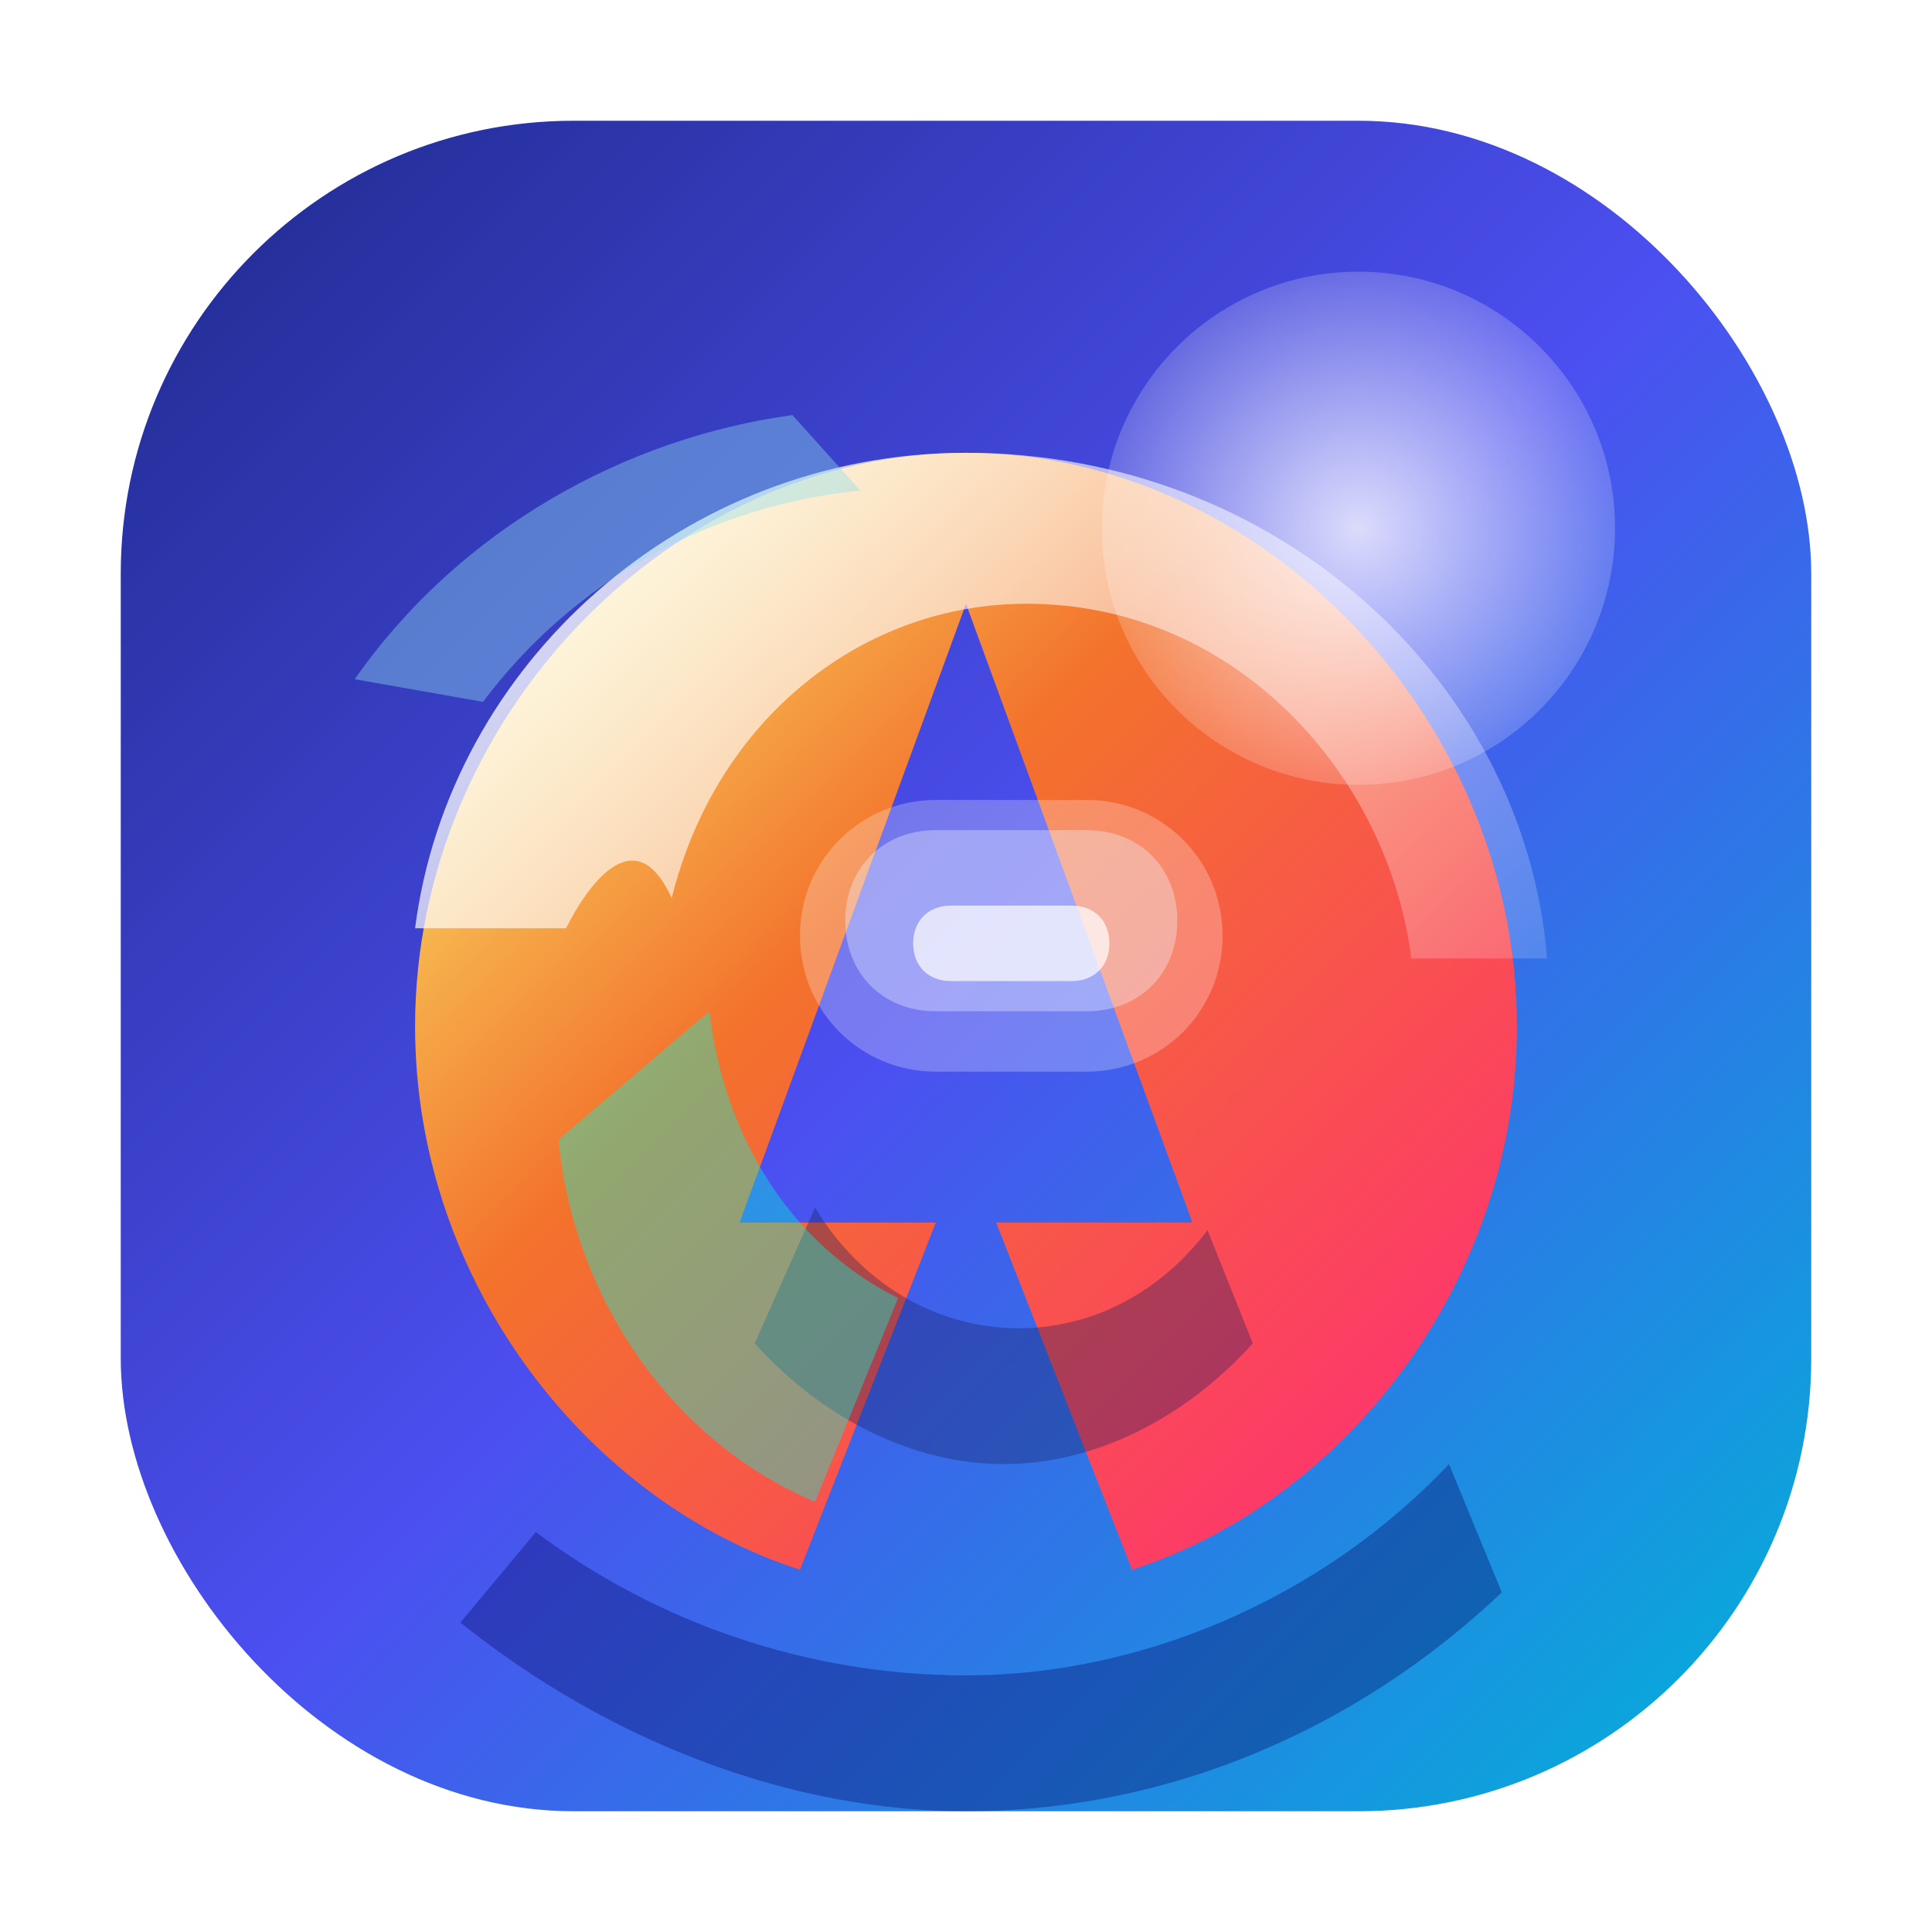 <svg width="512" height="512" viewBox="0 0 512 512" fill="none" xmlns="http://www.w3.org/2000/svg">
  <defs>
    <linearGradient id="bg" x1="0%" y1="0%" x2="100%" y2="100%">
      <stop offset="0%" stop-color="#1F2A8C" />
      <stop offset="50%" stop-color="#4C4FF0" />
      <stop offset="100%" stop-color="#00B4D8" />
    </linearGradient>
    <linearGradient id="swirl" x1="120" y1="128" x2="396" y2="400" gradientUnits="userSpaceOnUse">
      <stop offset="0%" stop-color="#F9F871" />
      <stop offset="40%" stop-color="#F3722C" />
      <stop offset="100%" stop-color="#FF2D75" />
    </linearGradient>
    <linearGradient id="accent" x1="140" y1="136" x2="364" y2="380" gradientUnits="userSpaceOnUse">
      <stop offset="0%" stop-color="#FFFFFF" stop-opacity="0.85" />
      <stop offset="100%" stop-color="#FFFFFF" stop-opacity="0" />
    </linearGradient>
    <radialGradient id="orb" cx="0" cy="0" r="1" gradientUnits="userSpaceOnUse" gradientTransform="translate(360 140) rotate(45) scale(90)">
      <stop offset="0%" stop-color="#FFFFFF" stop-opacity="0.8" />
      <stop offset="100%" stop-color="#FFFFFF" stop-opacity="0" />
    </radialGradient>
    <filter id="shadow" x="60" y="60" width="392" height="392" filterUnits="userSpaceOnUse" color-interpolation-filters="sRGB">
      <feDropShadow dx="0" dy="24" stdDeviation="32" flood-color="#0B1038" flood-opacity="0.38" />
    </filter>
    <filter id="glow" x="80" y="80" width="352" height="352" filterUnits="userSpaceOnUse" color-interpolation-filters="sRGB">
      <feGaussianBlur stdDeviation="18" result="blur" />
      <feMerge>
        <feMergeNode in="blur" />
        <feMergeNode in="SourceGraphic" />
      </feMerge>
    </filter>
  </defs>
  <rect x="32" y="32" width="448" height="448" rx="120" fill="url(#bg)" />
  <g filter="url(#shadow)">
    <path d="M256 120C178 120 110 190 110 272C110 340 156 398 212 416L248 324H196L256 160L316 324H264L300 416C356 398 402 340 402 272C402 190 334 120 256 120Z" fill="url(#swirl)" />
  </g>
  <path d="M178 238C190 190 229 160 272 160C328 160 368 206 374 254H410C404 180 338 120 256 120C181 120 119 176 110 246H150 C155 236 168 216 178 238Z" fill="url(#accent)" />
  <path d="M200 356C218 376 242 388 266 388C290 388 314 376 332 356L320 326C308 342 290 352 270 352C248 352 228 340 216 320L200 356Z" fill="#1B1D5C" opacity="0.35" />
  <path d="M148 302C152 344 178 382 216 398L238 344C210 330 192 302 188 268L148 302Z" fill="#00F5D4" opacity="0.4" />
  <circle cx="360" cy="140" r="68" fill="url(#orb)" />
  <g filter="url(#glow)">
    <path d="M248 212C228 212 212 228 212 248C212 268 228 284 248 284H288C308 284 324 268 324 248C324 228 308 212 288 212H248Z" fill="#FFFFFF" fill-opacity="0.25" />
  </g>
  <path d="M248 220C234 220 224 230 224 244C224 258 234 268 248 268H288C302 268 312 258 312 244C312 230 302 220 288 220H248Z" fill="#F1F5FF" fill-opacity="0.35" />
  <path d="M252 240H284C290 240 294 244 294 250C294 256 290 260 284 260H252C246 260 242 256 242 250C242 244 246 240 252 240Z" fill="#FFFFFF" fill-opacity="0.7" />
  <path d="M128 186C152 154 188 134 228 130L210 110C166 116 122 140 94 180L128 186Z" fill="#90E0EF" fill-opacity="0.4" />
  <path d="M384 388C350 424 302 444 256 444C214 444 174 430 142 406L122 430C162 462 210 480 256 480C310 480 360 458 398 422L384 388Z" fill="#03045E" fill-opacity="0.35" />
</svg>
